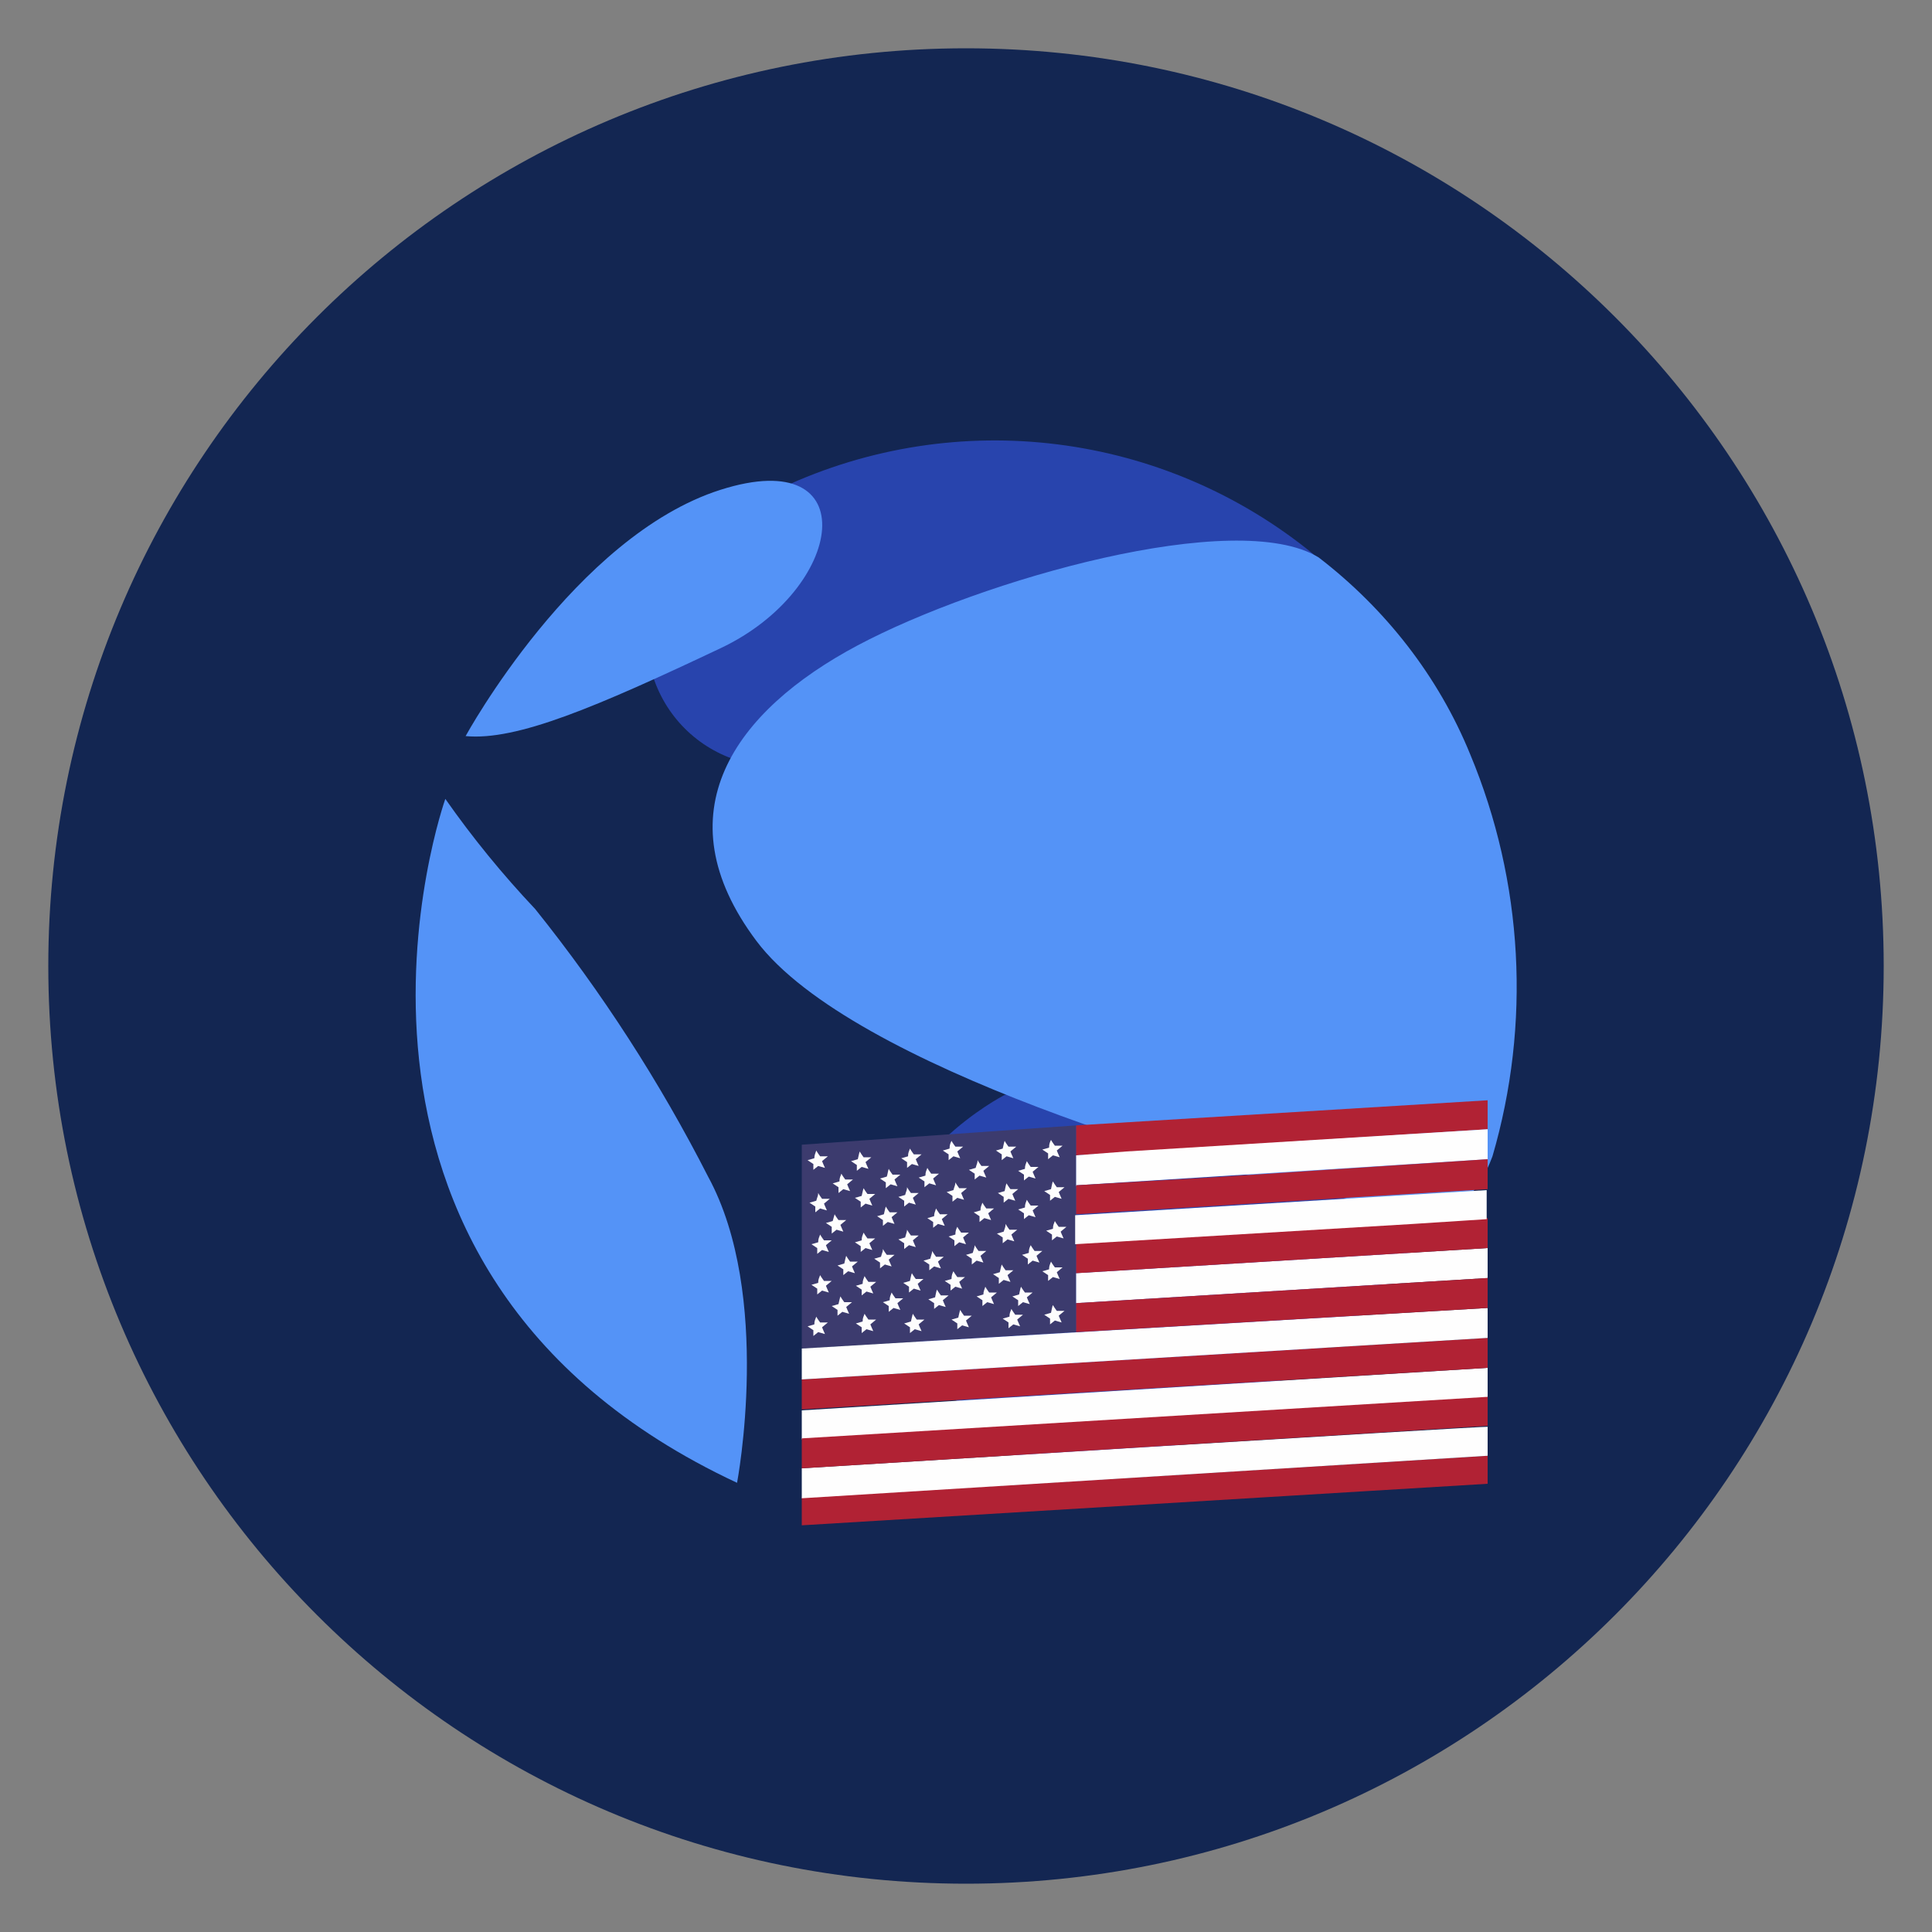 <svg xmlns="http://www.w3.org/2000/svg" id="Layer_1" x="0" y="0" version="1.1" viewBox="0 0 200 200" xml:space="preserve"><rect x="0" y="0" width="200" height="200" fill="#808080" stroke="none"/><style>.st2{fill:#2844ad}.st3{fill:#5493f7}.st5{fill:#b12234}.st6{fill:#fefefe}.st7{fill:#fdfdfd}</style><path fill="#112451" d="M100 195c-52.5 0-95-42.5-95-95S47.5 5 100 5s95 42.5 95 95-42.5 95-95 95z" opacity=".98"/><path d="M103.9 113.4s-12.5 6.5-11.9 16.8c.6 10.3 14.4 25.9 22.7 22.8 8.3-3.1 31.5-16.5 33.8-29.7s-20.7-19.7-20.7-19.7l-23.9 9.8zM136 57.4C120.5 44.7 99.1 42 80.9 50.5L67.5 69.7c1.3 4.4 4.7 7.8 9.1 9.1 7.7 2.6 41.1-10.3 41.1-10.3L136 57.4z" class="st2"/><path d="M48.2 76.2s11.3-20.7 26.4-25.5 12.9 10.3 0 16.4-21.1 9.6-26.4 9.1zM46.1 82.7s-17.3 48.6 30.2 70.8c0 0 3.7-19.4-3-31.7-5-9.8-11-19.1-17.9-27.7-3.4-3.6-6.5-7.4-9.3-11.4zM136.5 57.7c6.9 5.3 12.4 12.3 15.7 20.4 5.5 13.2 6.3 27.9 2.3 41.6-3 8-7.7 5.9-17.8 3.8-10.1-2.1-48.5-12.9-58.4-26.1S76 73.6 88.8 66.8s39.2-14.3 47.7-9.1z" class="st3"/><path fill="#3c3b6e" d="M83 118.5l28.4-2v21.4L83 139.6v-21.1z"/><path d="M154 150.7v2.9l-71 4.3V155c0 .1 70.8-4.3 71-4.3z" class="st5"/><path d="M154 150.7l-71 4.4V152s70.9-4.4 71-4.3v3zM154 141.6v3.1s-70.9 4.4-71 4.3v-3l71-4.4s-.1 0 0 0z" class="st6"/><path d="M154 141.6l-71 4.3v-3.1l71-4.3s-.2 0 0 0v3.1z" class="st5"/><path d="M154 138.5l-71 4.3v-3.2l71-4.2s-.2 0 0 0v3.1z" class="st6"/><path d="M83 148.9l71-4.3v3L83 152v-3.1zM111.4 119.6v-3.1l42.6-2.6v3l-42.6 2.7s.1.1 0 0z" class="st5"/><path d="M111.4 119.6l5.2-.4 37.4-2.3v3.1l-42.6 2.7c-.1.1.1.1 0 0v-3.1zM111.4 134.9v-3.1l42.6-2.6s-.1 0 0 0v3.1l-42.6 2.6s0 .1 0 0z" class="st6"/><path d="M154 129.2l-42.6 2.6v-3.1l42.6-2.6s-.1 0 0 0v3.1z" class="st5"/><path d="M154 126.2l-7.7.5-35 2.1v-3l42.6-2.6v3z" class="st6"/><path d="M111.4 134.9l42.6-2.6v3.1l-42.6 2.5v-3zM154 123.1l-42.6 2.6v-3l13.8-.8L154 120v3.1z" class="st5"/><path d="M84.5 119.1c.1.2.4.6.4.6h.8l-.6.5s.2.5.3.7l-.7-.2-.5.4v-.6l-.6-.4s.4-.1.7-.2c0-.3.1-.5.2-.8zM89 119.2c.1.2.4.6.4.6h.8l-.6.5s.2.5.3.7l-.7-.2-.5.4v-.6l-.6-.4s.4-.1.7-.2c.1-.4.1-.5.2-.8zM94.2 118.9c.1.2.4.6.4.6h.8l-.6.5s.2.5.3.7l-.7-.2-.5.4v-.6l-.6-.4s.4-.1.7-.2c0-.4.1-.5.2-.8zM98.5 118.1c.1.2.4.6.4.6h.8l-.6.5s.2.5.3.7l-.7-.2-.5.4v-.6l-.6-.4s.4-.1.7-.2c0-.4.1-.6.2-.8zM104 118.1c.1.2.4.6.4.6h.8l-.6.5s.2.5.3.7l-.7-.2-.5.4v-.6l-.6-.4s.4-.1.7-.2c.1-.4.1-.5.2-.8zM108.8 118c.1.2.4.6.4.6h.8l-.6.5s.2.5.3.7l-.7-.2-.5.4v-.6l-.6-.4s.4-.1.7-.2c0-.4.1-.6.2-.8zM84.7 123.5c.1.2.4.6.4.6h.8l-.6.5s.2.5.3.7l-.7-.2-.5.4v-.6l-.6-.4s.4-.1.7-.2c.1-.4.2-.5.2-.8zM89.4 123c.1.2.4.6.4.6h.8l-.6.5s.2.5.3.7l-.7-.2-.5.4v-.6l-.6-.4s.4-.1.7-.2c.1-.4.1-.5.2-.8zM93.9 122.9c.1.2.4.6.4.6h.8l-.6.5s.2.5.3.7l-.7-.2-.5.4v-.6l-.6-.4s.4-.1.7-.2c.1-.4.2-.5.2-.8zM98.9 122.4c.1.2.4.6.4.6h.8l-.6.5s.2.5.3.7l-.7-.2-.5.4v-.6l-.6-.4s.4-.1.7-.2c.1-.4.2-.5.2-.8zM104.2 122.5c.1.2.4.6.4.6h.8l-.6.5s.2.5.3.7l-.7-.2-.5.4v-.6l-.6-.4s.4-.1.7-.2c.1-.4.1-.6.2-.8zM109 122.3c.1.2.4.6.4.6h.8l-.6.5s.2.5.3.7l-.7-.2-.5.4v-.6l-.6-.4s.4-.1.7-.2c.1-.4.1-.6.2-.8zM87.1 121.5c.1.2.4.6.4.6h.8l-.6.5s.2.5.3.7l-.7-.2-.5.4v-.6l-.6-.4s.4-.1.7-.2c0-.4.1-.5.2-.8zM92 121c.1.2.4.6.4.6h.8l-.6.5s.2.5.3.7l-.7-.2-.5.4v-.6l-.6-.4s.4-.1.7-.2c.1-.3.1-.5.2-.8zM96 120.9c.1.2.4.6.4.6h.8l-.6.5s.2.5.3.7l-.7-.2-.5.4v-.6l-.6-.4s.4-.1.7-.2c0-.4.1-.5.2-.8zM101.2 120.1c.1.2.4.6.4.6h.8l-.6.5s.2.5.3.7l-.7-.2-.5.4v-.6l-.6-.4s.4-.1.7-.2c.1-.4.2-.5.2-.8zM106.3 120.2c.1.2.4.6.4.6h.8l-.6.5s.2.5.3.7l-.7-.2-.5.4v-.6l-.6-.4s.4-.1.7-.2c0-.4.1-.5.2-.8zM86.4 125.7c.1.2.4.6.4.6h.8l-.6.5s.2.5.3.7l-.7-.2-.5.4v-.7l-.6-.4s.4-.1.7-.2c.1-.3.1-.4.2-.7zM91.7 124.9c.1.2.4.6.4.6h.8l-.6.5s.2.5.3.7l-.7-.2-.5.4v-.6l-.6-.4s.4-.1.7-.2c.1-.4.1-.5.2-.8zM96.9 125.1c.1.2.4.6.4.6h.8l-.6.5s.2.5.3.7l-.7-.2-.5.4v-.6l-.6-.4s.4-.1.7-.2c0-.3.1-.5.2-.8zM101.7 124.5c.1.2.4.6.4.6h.8l-.6.5s.2.5.3.7l-.7-.2-.5.4v-.6l-.6-.4s.4-.1.7-.2c0-.4.1-.5.2-.8zM106.3 124.2c.1.2.4.6.4.6h.8l-.6.5s.2.5.3.7l-.7-.2-.5.4v-.6l-.6-.4s.4-.1.7-.2c0-.4.1-.5.2-.8zM84.9 127.8c.1.2.4.6.4.6h.8l-.6.5s.2.5.3.7l-.7-.2-.5.4v-.6l-.6-.4s.4-.1.7-.2c0-.4.1-.5.2-.8zM89.4 127.6c.1.2.4.6.4.6h.8l-.6.5s.2.5.3.7l-.7-.2-.5.4v-.6l-.6-.4s.4-.1.7-.2c0-.4.1-.5.2-.8zM93.9 127.3c.1.2.4.6.4.6h.8l-.6.5s.2.5.3.7l-.7-.2-.5.4v-.6l-.6-.4s.4-.1.7-.2c.1-.4.2-.6.2-.8zM99.1 127c.1.2.4.6.4.6h.8l-.6.5s.2.5.3.7l-.7-.2-.5.4v-.6l-.6-.4s.4-.1.7-.2c0-.4.1-.6.2-.8zM104.1 126.7c.1.2.4.6.4.6h.8l-.6.5s.2.5.3.7l-.7-.2-.5.4v-.6l-.6-.4s.4-.1.7-.2c.1-.3.2-.5.2-.8zM109.2 126.4c.1.2.4.6.4.6h.8l-.6.5s.2.5.3.7l-.7-.2-.5.4v-.6l-.6-.4s.4-.1.7-.2c0-.4.1-.5.2-.8zM87.6 130c.1.2.4.6.4.6h.8l-.6.5s.2.5.3.7l-.7-.2-.5.4v-.6l-.6-.4s.4-.1.7-.2c.1-.4.1-.5.2-.8zM91.4 129.3c.1.2.4.6.4.6h.8l-.6.5s.2.5.3.7l-.7-.2-.5.4v-.6l-.6-.4s.4-.1.7-.2c.1-.4.2-.5.2-.8zM96.5 129.5c.1.2.4.6.4.6h.8l-.6.5s.2.5.3.7l-.7-.2-.5.4v-.6l-.6-.4s.4-.1.7-.2c.1-.4.2-.6.2-.8zM100.9 128.9c.1.2.4.6.4.6h.8l-.6.5s.2.5.3.7l-.7-.2-.5.4v-.6l-.6-.4s.4-.1.7-.2c.1-.4.2-.6.2-.8zM106.7 128.9c.1.2.4.6.4.6h.8l-.6.5s.2.5.3.7l-.7-.2-.5.4v-.6l-.6-.4s.4-.1.7-.2c0-.4.1-.6.2-.8zM84.9 132c.1.2.4.6.4.6h.8l-.6.5s.2.5.3.7l-.7-.2-.5.4v-.6l-.6-.4s.4-.1.7-.2c0-.4.1-.5.2-.8zM89.5 132.1c.1.2.4.6.4.6h.8l-.6.5s.2.5.3.7l-.7-.2-.5.4v-.6l-.6-.4s.4-.1.7-.2c0-.4.1-.5.2-.8zM94.4 131.8c.1.2.4.6.4.6h.8l-.6.5s.2.5.3.7l-.7-.2-.5.4v-.6l-.6-.4s.4-.1.7-.2c.1-.4.1-.6.2-.8zM98.7 131.6c.1.2.4.6.4.6h.8l-.6.5s.2.5.3.7l-.7-.2-.5.4v-.6l-.6-.4s.4-.1.7-.2c0-.4.1-.6.2-.8zM103.7 130.9c.1.2.4.6.4.6h.8l-.6.5s.2.5.3.7l-.7-.2-.5.4v-.6l-.6-.4s.4-.1.7-.2c.1-.4.1-.5.2-.8zM108.8 130.6c.1.2.4.6.4.6h.8l-.6.5s.2.5.3.7l-.7-.2-.5.4v-.6l-.6-.4s.4-.1.7-.2c0-.4.1-.5.2-.8zM87 134.2c.1.2.4.6.4.6h.8l-.6.5s.2.5.3.7l-.7-.2-.5.4v-.6l-.6-.4s.4-.1.7-.2c.1-.4.1-.5.2-.8zM92.3 133.8c.1.2.4.6.4.6h.8l-.6.5s.2.5.3.7l-.7-.2-.5.4v-.6l-.6-.4s.4-.1.7-.2c0-.4.1-.5.2-.8zM97 133.5c.1.2.4.6.4.6h.8l-.6.5s.2.5.3.7l-.7-.2-.5.4v-.6l-.6-.4s.4-.1.7-.2c.1-.4.1-.6.2-.8zM102 133.2c.1.2.4.6.4.6h.8l-.6.5s.2.5.3.7l-.7-.2-.5.4v-.6l-.6-.4s.4-.1.7-.2c0-.3.1-.5.2-.8zM105.7 133.2c.1.2.4.6.4.6h.8l-.6.5s.2.5.3.7l-.7-.2-.5.4v-.6l-.6-.4s.4-.1.7-.2c.1-.4.1-.6.2-.8zM84.5 136.3c.1.2.4.6.4.6h.8l-.6.5s.2.5.3.7l-.7-.2-.5.4v-.6l-.6-.4s.4-.1.7-.2c0-.4.1-.5.2-.8zM89.5 136c.1.2.4.6.4.6h.8l-.6.5s.2.5.3.7l-.7-.2-.5.4v-.6l-.6-.4s.4-.1.7-.2c0-.4.1-.5.2-.8zM94.5 136c.1.2.4.6.4.6h.8l-.6.5s.2.5.3.7l-.7-.2-.5.4v-.6l-.6-.4s.4-.1.7-.2c.1-.4.1-.5.2-.8zM99.4 135.6c.1.2.4.6.4.6h.8l-.6.5s.2.5.3.7l-.7-.2-.5.4v-.6l-.6-.4s.4-.1.7-.2c.1-.4.1-.5.2-.8zM104.7 135.5c.1.2.4.6.4.6h.8l-.6.5s.2.5.3.7l-.7-.2-.5.4v-.6l-.6-.4s.4-.1.7-.2c0-.4.1-.5.2-.8zM109 135.1c.1.2.4.6.4.6h.8l-.6.5s.2.5.3.7l-.7-.2-.5.4v-.6l-.6-.4s.4-.1.7-.2c.1-.4.1-.6.2-.8z" class="st7"/></svg>